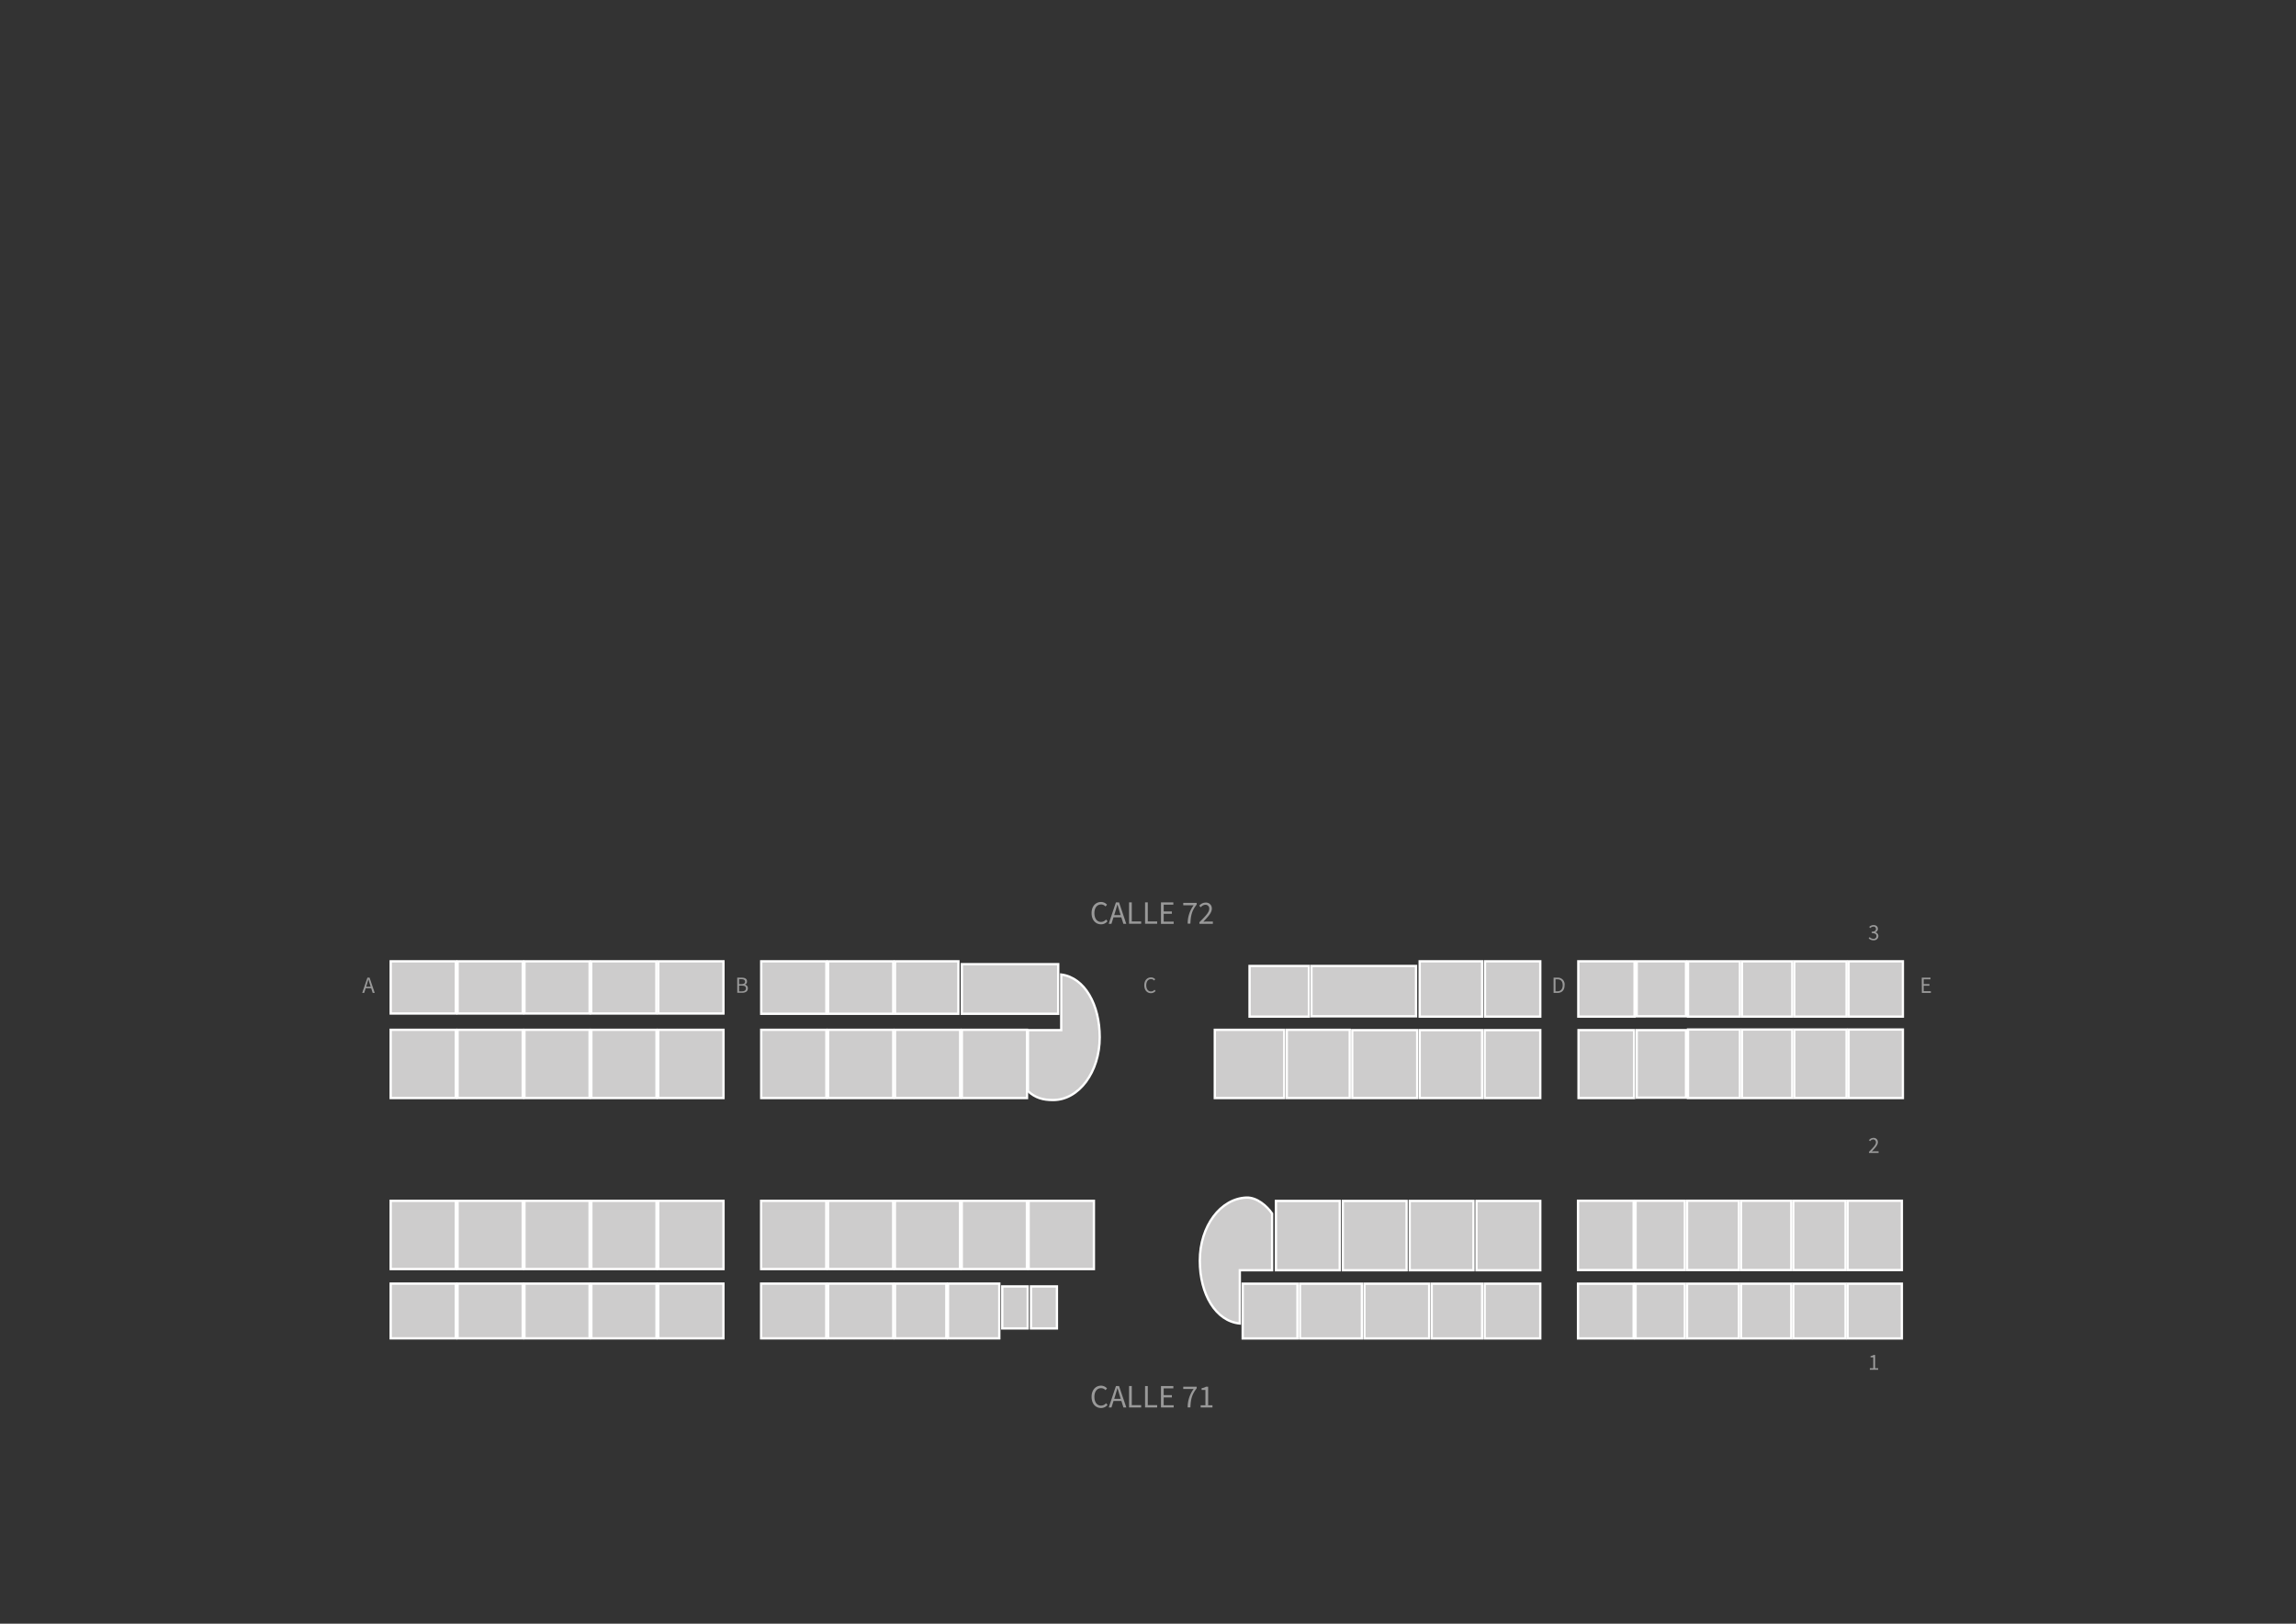 <svg id="Capa_1" data-name="Capa 1" xmlns="http://www.w3.org/2000/svg" viewBox="0 0 841.89 595.28"><rect x="0" y="0" width="841.89" height="595.28" fill="#333333" stroke="none"/><defs><style>.cls-1{fill:#cdcccc;stroke:#fff;stroke-miterlimit:10;stroke-width:0.85px;}.cls-2{fill:#999;}</style></defs><title>Sin título-1_Mesa de trabajo 1</title><rect class="cls-1" x="143.25" y="440.24" width="23.89" height="25.02"/><rect class="cls-1" x="143.25" y="470.59" width="23.89" height="20.07"/><rect class="cls-1" x="167.78" y="470.59" width="23.89" height="20.07"/><rect class="cls-1" x="192.3" y="470.59" width="23.89" height="20.07"/><rect class="cls-1" x="216.83" y="470.59" width="23.89" height="20.07"/><rect class="cls-1" x="241.37" y="470.59" width="23.89" height="20.07"/><rect class="cls-1" x="143.26" y="352.43" width="23.89" height="19.14"/><rect class="cls-1" x="167.79" y="352.43" width="23.89" height="19.14"/><rect class="cls-1" x="192.31" y="352.43" width="23.89" height="19.14"/><rect class="cls-1" x="216.78" y="352.43" width="23.89" height="19.14"/><rect class="cls-1" x="241.38" y="352.43" width="23.89" height="19.14"/><rect class="cls-1" x="279.08" y="470.59" width="23.89" height="20.07"/><rect class="cls-1" x="303.64" y="470.59" width="23.89" height="20.07"/><rect class="cls-1" x="328.17" y="470.59" width="18.83" height="20.07"/><rect class="cls-1" x="347.61" y="470.59" width="18.81" height="20.07"/><rect class="cls-1" x="455.67" y="470.62" width="20.07" height="20.07"/><rect class="cls-1" x="476.65" y="470.62" width="22.72" height="20.07"/><rect class="cls-1" x="500.29" y="470.62" width="23.76" height="20.07"/><rect class="cls-1" x="524.96" y="470.62" width="18.51" height="20.07"/><rect class="cls-1" x="544.38" y="470.62" width="20.4" height="20.07"/><rect class="cls-1" x="578.62" y="470.62" width="20.4" height="20.07"/><rect class="cls-1" x="599.72" y="470.62" width="18.08" height="20.07"/><rect class="cls-1" x="618.59" y="470.62" width="19.05" height="20.07"/><rect class="cls-1" x="638.38" y="470.62" width="18.44" height="20.07"/><rect class="cls-1" x="657.55" y="470.62" width="19.18" height="20.07"/><rect class="cls-1" x="677.46" y="470.62" width="19.91" height="20.07"/><rect class="cls-1" x="578.62" y="440.21" width="20.4" height="25.41"/><rect class="cls-1" x="599.72" y="440.21" width="18.08" height="25.41"/><rect class="cls-1" x="618.59" y="440.21" width="19.05" height="25.41"/><rect class="cls-1" x="638.38" y="440.21" width="18.44" height="25.41"/><rect class="cls-1" x="657.55" y="440.21" width="19.18" height="25.41"/><rect class="cls-1" x="677.46" y="440.21" width="19.91" height="25.41"/><rect class="cls-1" x="578.81" y="377.66" width="20.4" height="24.9"/><rect class="cls-1" x="600.14" y="377.66" width="18.08" height="24.77"/><rect class="cls-1" x="618.95" y="377.44" width="19.05" height="25.12"/><rect class="cls-1" x="638.74" y="377.44" width="18.44" height="25.12"/><rect class="cls-1" x="657.92" y="377.44" width="19.18" height="25.12"/><rect class="cls-1" x="677.83" y="377.44" width="19.91" height="25.12"/><rect class="cls-1" x="578.73" y="352.43" width="20.62" height="20.28"/><rect class="cls-1" x="600.14" y="352.43" width="18.08" height="20.17"/><rect class="cls-1" x="618.95" y="352.43" width="19.05" height="20.28"/><rect class="cls-1" x="638.74" y="352.43" width="18.44" height="20.28"/><rect class="cls-1" x="657.92" y="352.43" width="19.18" height="20.28"/><rect class="cls-1" x="677.83" y="352.43" width="19.91" height="20.28"/><rect class="cls-1" x="458.18" y="354.14" width="21.77" height="18.57"/><rect class="cls-1" x="480.87" y="354.14" width="38.35" height="18.46"/><rect class="cls-1" x="520.56" y="352.43" width="22.9" height="20.28"/><rect class="cls-1" x="544.5" y="352.43" width="20.28" height="20.28"/><rect class="cls-1" x="520.56" y="377.66" width="22.9" height="24.9"/><rect class="cls-1" x="495.83" y="377.66" width="23.82" height="24.9"/><rect class="cls-1" x="471.83" y="377.55" width="23.09" height="25.01"/><rect class="cls-1" x="445.44" y="377.55" width="25.47" height="25.01"/><rect class="cls-1" x="544.38" y="377.66" width="20.4" height="24.9"/><rect class="cls-1" x="541.39" y="440.28" width="23.39" height="25.41"/><rect class="cls-1" x="516.9" y="440.28" width="23.39" height="25.41"/><rect class="cls-1" x="492.38" y="440.28" width="23.39" height="25.41"/><rect class="cls-1" x="467.86" y="440.28" width="23.39" height="25.41"/><rect class="cls-1" x="167.78" y="440.24" width="23.89" height="25.02"/><rect class="cls-1" x="192.3" y="440.24" width="23.89" height="25.02"/><rect class="cls-1" x="216.83" y="440.24" width="23.89" height="25.02"/><rect class="cls-1" x="241.36" y="440.24" width="23.93" height="25.02"/><rect class="cls-1" x="143.25" y="377.54" width="23.89" height="25.02"/><rect class="cls-1" x="167.78" y="377.54" width="23.89" height="25.02"/><rect class="cls-1" x="192.3" y="377.54" width="23.89" height="25.02"/><rect class="cls-1" x="216.83" y="377.54" width="23.89" height="25.02"/><rect class="cls-1" x="241.36" y="377.54" width="23.93" height="25.02"/><rect class="cls-1" x="279.12" y="377.54" width="23.89" height="25.02"/><rect class="cls-1" x="303.64" y="377.54" width="23.89" height="25.02"/><rect class="cls-1" x="328.17" y="377.54" width="23.89" height="25.02"/><rect class="cls-1" x="279.12" y="352.43" width="23.89" height="19.24"/><rect class="cls-1" x="303.64" y="352.43" width="23.89" height="19.24"/><rect class="cls-1" x="328.17" y="352.43" width="23.25" height="19.24"/><rect class="cls-1" x="352.69" y="353.48" width="35.33" height="18.19"/><rect class="cls-1" x="352.69" y="377.54" width="23.89" height="25.02"/><rect class="cls-1" x="279.08" y="440.24" width="23.89" height="25.02"/><rect class="cls-1" x="303.61" y="440.24" width="23.89" height="25.02"/><rect class="cls-1" x="328.13" y="440.24" width="23.89" height="25.02"/><rect class="cls-1" x="352.66" y="440.24" width="23.89" height="25.02"/><rect class="cls-1" x="377.18" y="440.24" width="23.93" height="25.02"/><rect class="cls-1" x="378.02" y="471.62" width="9.53" height="15.4"/><rect class="cls-1" x="367.51" y="471.62" width="9.33" height="15.4"/><path class="cls-1" d="M389.13,357.28v20.38H376.92V400c2.76,2.56,5.62,3.29,9.23,3.29,9.44,0,17.09-10.28,17.09-23C403.24,368.36,397.78,358.42,389.13,357.28Z"/><path class="cls-1" d="M466.45,444.92c-1.87-2.75-5.57-6-9.41-5.87-9.44.36-17.1,10.38-17.1,23.17,0,12.21,5.82,22.14,14.67,23V465.69h11.84Z"/><path class="cls-2" d="M400.26,512.1c0-2.54,1.5-4.09,3.49-4.09a3,3,0,0,1,2.17,1l-.55.65a2.15,2.15,0,0,0-1.6-.74c-1.49,0-2.48,1.22-2.48,3.18s.95,3.22,2.44,3.22a2.4,2.4,0,0,0,1.83-.88l.54.62a3,3,0,0,1-2.41,1.14C401.73,516.17,400.26,514.65,400.26,512.1Z"/><path class="cls-2" d="M409.19,508.15h1.13L413,516h-1.06l-1.38-4.4c-.28-.88-.53-1.74-.78-2.65h-.05c-.24.91-.5,1.77-.78,2.65l-1.39,4.4h-1Zm-1.27,4.68h3.63v.8h-3.63Z"/><path class="cls-2" d="M414,508.15h1v7h3.44V516H414Z"/><path class="cls-2" d="M419.87,508.15h1v7h3.44V516h-4.44Z"/><path class="cls-2" d="M425.7,508.15h4.54V509H426.7v2.47h3v.85h-3v2.86h3.66V516H425.7Z"/><path class="cls-2" d="M437.68,509.22h-3.81v-.84h4.93v.6c-1.81,2.32-2.18,4.06-2.31,7h-1A11.32,11.32,0,0,1,437.68,509.22Z"/><path class="cls-2" d="M440.25,515.2H442v-5.63h-1.4v-.63a4.7,4.7,0,0,0,1.63-.56H443v6.82h1.58V516h-4.32Z"/><path class="cls-2" d="M400.26,334.76c0-2.53,1.5-4.08,3.49-4.08a2.92,2.92,0,0,1,2.17,1l-.55.65a2.15,2.15,0,0,0-1.6-.74c-1.49,0-2.48,1.22-2.48,3.18s.95,3.22,2.44,3.22a2.38,2.38,0,0,0,1.83-.89l.54.63a3,3,0,0,1-2.41,1.14C401.73,338.84,400.26,337.32,400.26,334.76Z"/><path class="cls-2" d="M409.19,330.82h1.13l2.66,7.87h-1.06l-1.38-4.39c-.28-.88-.53-1.75-.78-2.66h-.05c-.24.92-.5,1.78-.78,2.66l-1.39,4.39h-1Zm-1.27,4.68h3.63v.8h-3.63Z"/><path class="cls-2" d="M414,330.82h1v7h3.44v.84H414Z"/><path class="cls-2" d="M419.87,330.82h1v7h3.44v.84h-4.44Z"/><path class="cls-2" d="M425.7,330.82h4.54v.85H426.7v2.47h3V335h-3v2.87h3.66v.84H425.7Z"/><path class="cls-2" d="M437.68,331.89h-3.81V331h4.93v.61c-1.81,2.31-2.18,4.06-2.31,7h-1A11.31,11.31,0,0,1,437.68,331.89Z"/><path class="cls-2" d="M439.79,338.11c2.3-2.29,3.6-3.67,3.6-4.91a1.35,1.35,0,0,0-1.45-1.5,2.25,2.25,0,0,0-1.63.92l-.57-.56a3,3,0,0,1,2.32-1.16,2.12,2.12,0,0,1,2.29,2.25c0,1.44-1.31,2.86-3.12,4.76.41,0,.89-.06,1.29-.06h2.21v.84h-4.94Z"/><path class="cls-2" d="M134.72,358.43h.8L137.4,364h-.75l-1-3.11c-.2-.62-.38-1.24-.56-1.88h0c-.18.65-.35,1.26-.55,1.88l-1,3.11h-.72Zm-.9,3.31h2.57v.57h-2.57Z"/><path class="cls-2" d="M270.32,358.43H272c1.13,0,1.91.38,1.91,1.36a1.22,1.22,0,0,1-.81,1.21v0a1.28,1.28,0,0,1,1.13,1.33c0,1.1-.86,1.64-2.11,1.64h-1.78Zm1.54,2.37c.94,0,1.34-.35,1.34-.91s-.45-.9-1.31-.9H271v1.81Zm.14,2.64c.95,0,1.52-.34,1.52-1.09s-.54-1-1.52-1h-1v2.09Z"/><path class="cls-2" d="M419.58,361.22c0-1.8,1.06-2.89,2.48-2.89a2.06,2.06,0,0,1,1.53.68l-.39.47a1.49,1.49,0,0,0-1.13-.53c-1.05,0-1.76.86-1.76,2.25s.67,2.28,1.73,2.28a1.67,1.67,0,0,0,1.29-.62l.39.44a2.15,2.15,0,0,1-1.71.81C420.62,364.11,419.58,363,419.58,361.22Z"/><path class="cls-2" d="M569.66,358.43h1.39a2.44,2.44,0,0,1,2.64,2.77c0,1.77-.92,2.81-2.61,2.81h-1.42Zm1.34,5c1.3,0,2-.81,2-2.22s-.65-2.19-2-2.19h-.63v4.41Z"/><path class="cls-2" d="M704.66,358.43h3.21v.6h-2.5v1.75h2.11v.6h-2.11v2H708V364h-3.3Z"/><path class="cls-2" d="M685.64,501.61h1.24v-4h-1v-.45a3.35,3.35,0,0,0,1.15-.4h.53v4.84h1.12v.58h-3.06Z"/><path class="cls-2" d="M685.31,422.28c1.63-1.63,2.55-2.6,2.55-3.48a1,1,0,0,0-1-1.06,1.59,1.59,0,0,0-1.16.65l-.4-.4a2.14,2.14,0,0,1,1.64-.82,1.51,1.51,0,0,1,1.63,1.6c0,1-.94,2-2.21,3.37.29,0,.63-.05.91-.05h1.56v.6h-3.5Z"/><path class="cls-2" d="M685.2,344l.35-.46a1.85,1.85,0,0,0,1.38.64,1,1,0,0,0,1.13-1c0-.65-.44-1.08-1.73-1.08v-.53c1.15,0,1.54-.44,1.54-1a.84.84,0,0,0-.94-.86,1.66,1.66,0,0,0-1.16.55l-.37-.44a2.23,2.23,0,0,1,1.56-.68c.94,0,1.62.5,1.62,1.38a1.32,1.32,0,0,1-1,1.28v0a1.4,1.4,0,0,1,1.18,1.38,1.61,1.61,0,0,1-1.79,1.54A2.28,2.28,0,0,1,685.2,344Z"/></svg>
